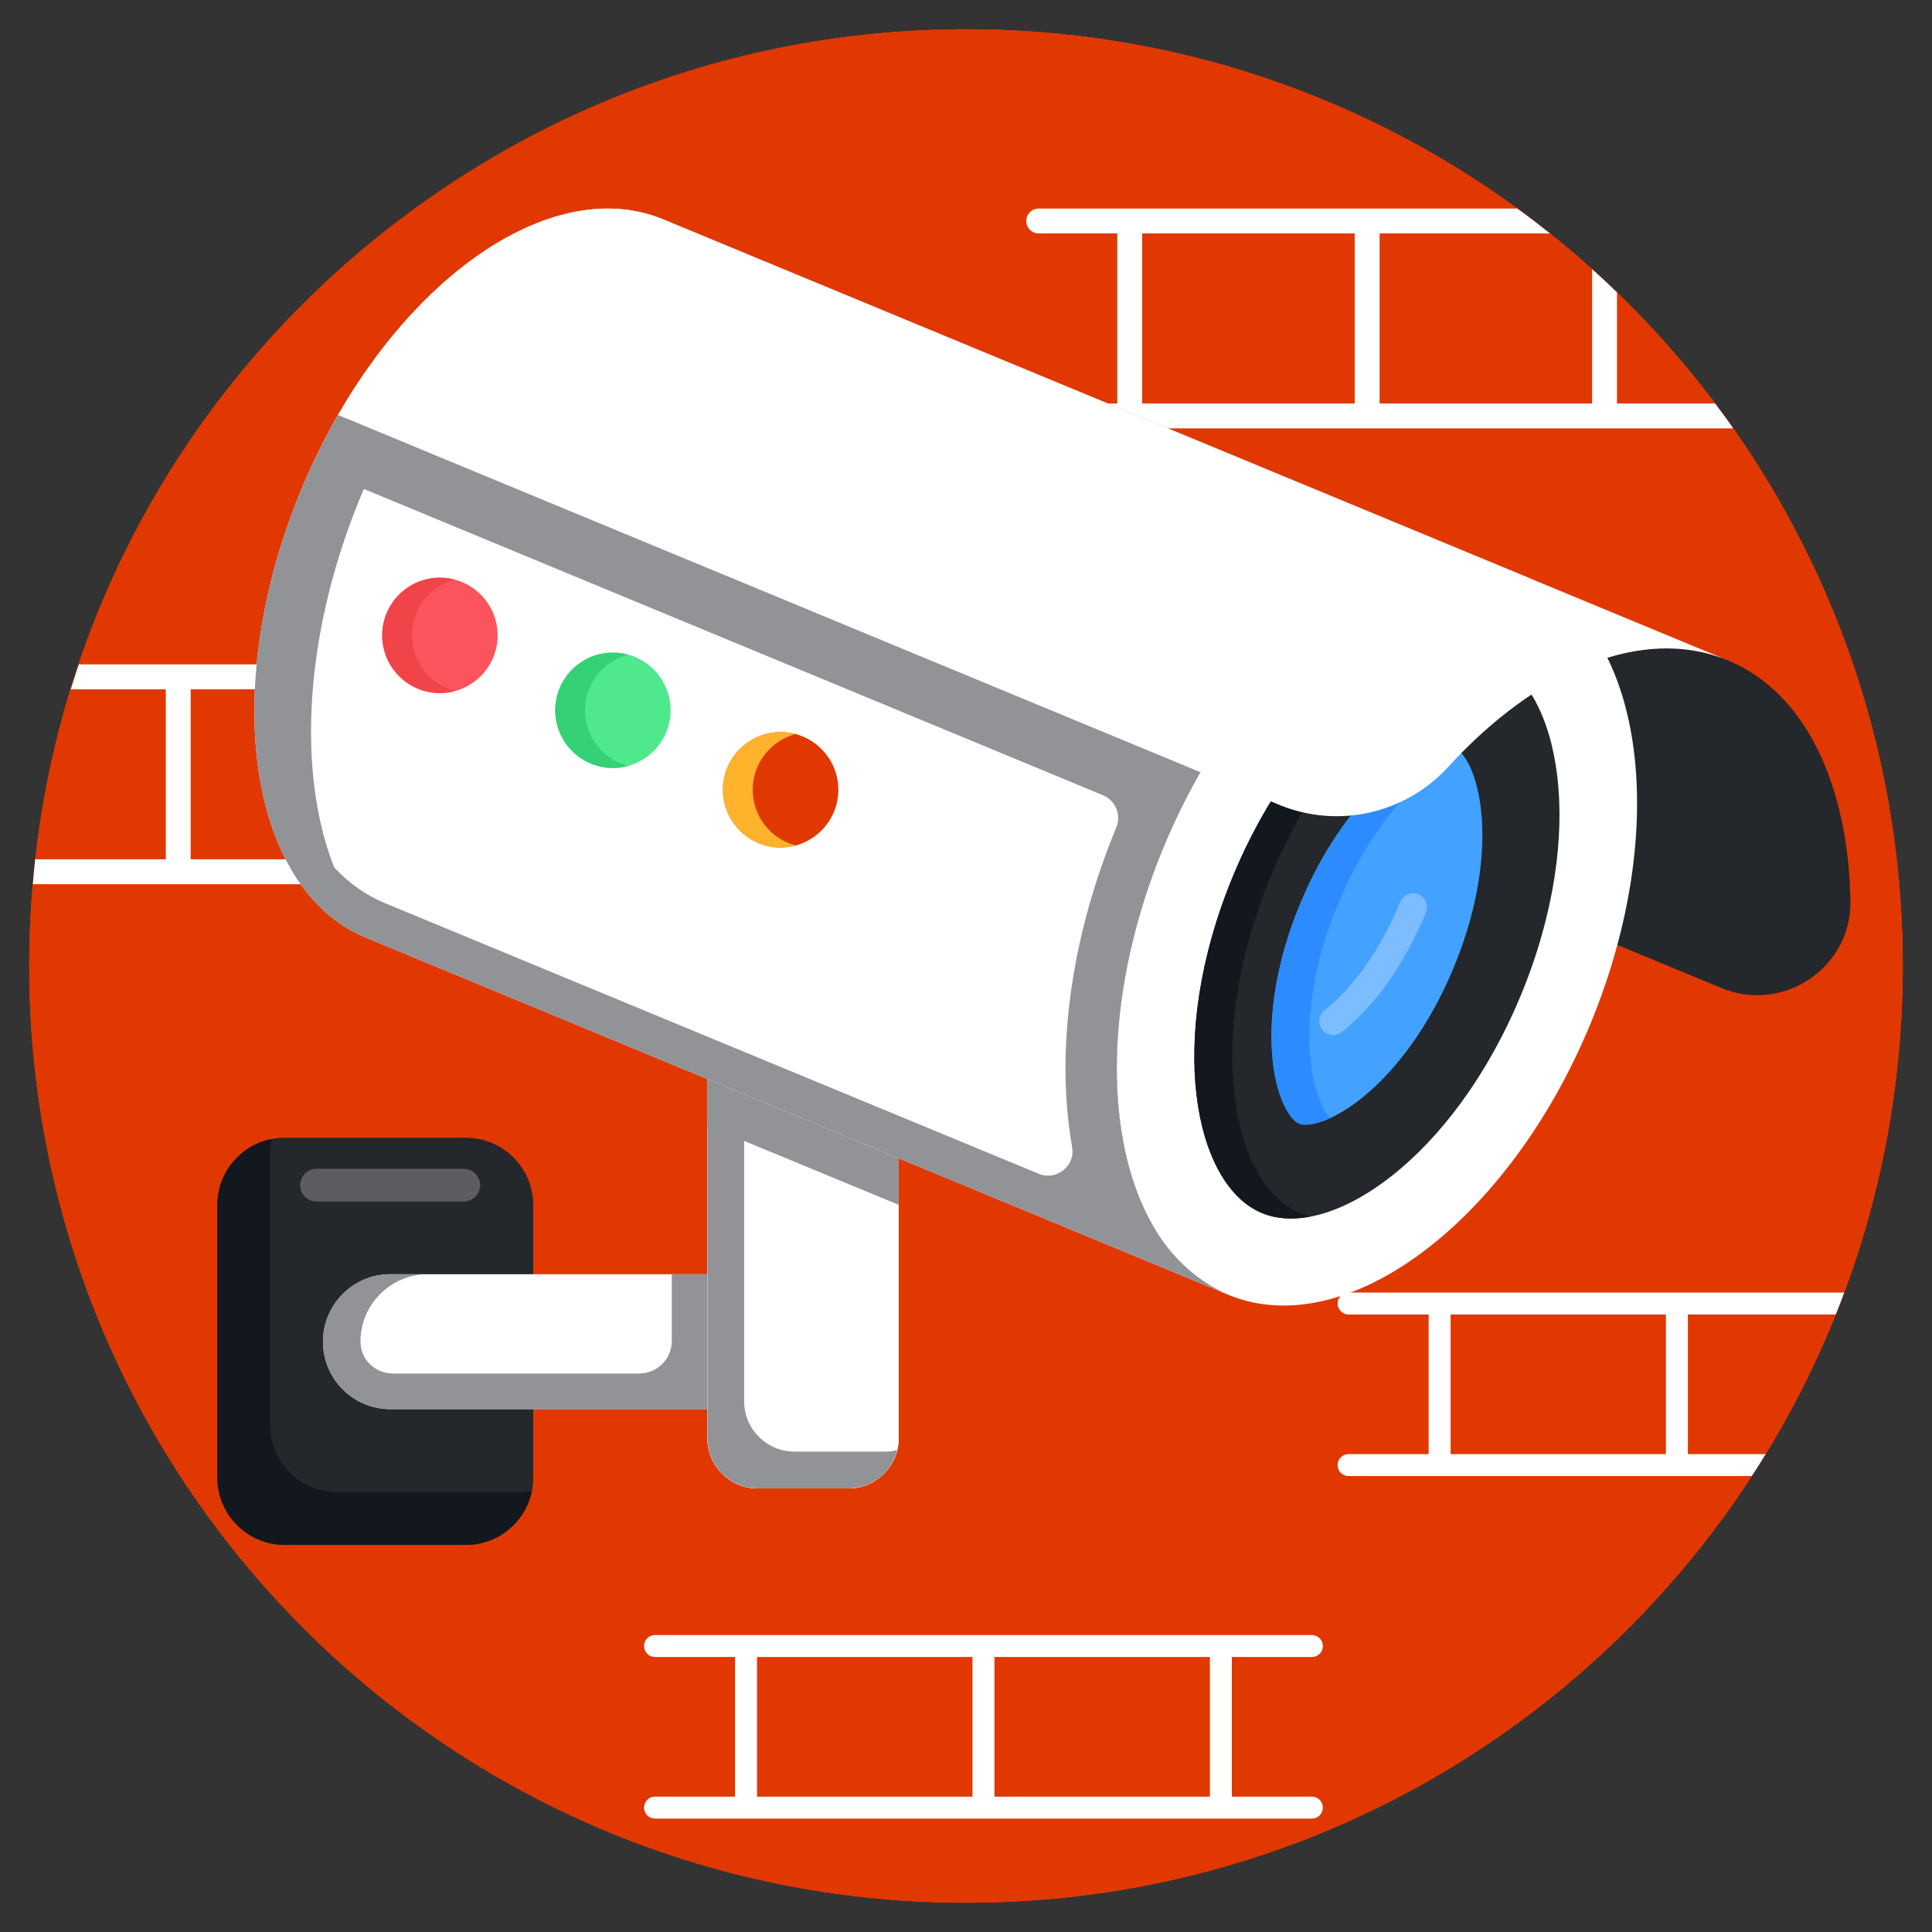 <!-- icon666.com - MILLIONS vector ICONS FREE --><svg id="Layer_1" enable-background="new 0 0 132 132" viewBox="0 0 132 132" xmlns="http://www.w3.org/2000/svg"><rect x="0" y="0" width="132" height="132" fill="#333333" stroke="none"/><g id="_x39_1"><g><path d="m130.002 65.996c0 35.347-28.648 64.005-63.995 64.005s-64.005-28.658-64.005-64.005 28.658-63.995 64.005-63.995 63.995 28.648 63.995 63.995z" fill="#ffbc50" style="fill: rgb(224, 56, 0);"></path></g><g><path d="m129.998 65.999c0 35.34-28.64 64-63.99 64-35.35 0-64.01-28.66-64.01-64 0-1.88.08-3.75.25-5.59.04-.57.1-1.14.16-1.7.45-3.99 1.28-7.88 2.43-11.61.18-.57.36-1.14.55-1.71 8.58-25.24 32.48-43.39 60.62-43.39 35.35 0 63.99 28.65 63.99 64z" fill="#ffbc50" style="fill: rgb(224, 56, 0);"></path></g><g><path d="m130 66c0 35.337-28.642 64-63.99 64-35.35 0-64.01-28.66-64.01-64 0-36.345 29.581-64 64.01-64 35.433 0 63.99 28.736 63.99 64z" fill="#ffbc50" style="fill: rgb(224, 56, 0);"></path></g><g><path d="m117.178 27.569h-6.7v-7.59c-.55-.54-1.12-1.07-1.7-1.59v9.18h-14.52v-11.62h11.64c-.73-.58-1.47-1.15-2.23-1.7h-32.7c-.47 0-.85.38-.85.85 0 .47.38.85.85.85h5.37v11.62h-4.32c-.47 0-.85.38-.85.85 0 .47.38.85.85.85h46.4c-.4-.58-.82-1.14-1.24-1.7zm-24.62 0h-14.52v-11.62h14.52z" fill="#f49f16" style="fill: rgb(255, 255, 255);"></path></g><g><path d="m13.029 47.094h14.521v11.615h-14.521zm16.22 0h14.521v11.615h-14.521zm21.589-1.705h-45.45c-.19.57-.37 1.14-.55 1.71h6.49v11.61h-8.92c-.06.56-.12 1.13-.16 1.7h47.54c.47 0 .85-.38.85-.85 0-.47-.38-.85-.85-.85h-4.32v-11.61h5.37c.47 0 .85-.39.85-.86-0-.46-.38-.85-.85-.85z" fill="#f49f16" style="fill: rgb(255, 255, 255);"></path></g><g><path d="m125.42 89.81c.2-.49.4-.99.58-1.5h-33.86c-.42 0-.75.34-.75.75s.33.75.75.75h5.47v9.54h-5.47c-.42 0-.75.33-.75.75 0 .41.33.75.75.75h27.54c.33-.49.64-.99.95-1.5h-5.31v-9.54zm-11.6 9.54h-14.71v-9.54h14.71z" fill="#f49f16" style="fill: rgb(255, 255, 255);"></path></g><g><path d="m89.633 122.752h-5.471v-9.54h5.471c.414 0 .75-.336.75-.75s-.336-.75-.75-.75h-6.221-16.22-16.22-6.22c-.414 0-.75.336-.75.75s.336.75.75.75h5.47v9.54h-5.47c-.414 0-.75.336-.75.75s.336.75.75.75h6.22 16.22 16.22 6.221c.414 0 .75-.336.75-.75s-.336-.75-.75-.75zm-37.91-9.54h14.72v9.54h-14.72zm16.22 0h14.72v9.54h-14.72z" fill="#f49f16" style="fill: rgb(255, 255, 255);"></path></g><g><g><g><path d="m36.431 82.338v18.61c0 2.541-2.06 4.602-4.602 4.602h-12.373c-2.541 0-4.602-2.06-4.602-4.602v-18.61c0-2.541 2.06-4.602 4.602-4.602h12.373c2.541 0 4.602 2.06 4.602 4.602z" fill="#24272b"></path></g><g><path d="m36.34 101.863c-.42 2.1-2.28 3.69-4.51 3.69h-12.37c-2.55 0-4.61-2.06-4.61-4.6v-18.62c0-2.23 1.58-4.08 3.69-4.51-.06.3-.09.61-.09.92v18.61c0 2.54 2.06 4.6 4.6 4.6h12.37c.31 0 .62-.03.92-.09z" fill="#13181e"></path></g><g><path d="m48.331 87.059v9.217h-21.655c-2.544 0-4.607-2.063-4.607-4.607 0-1.275.516-2.427 1.349-3.261.834-.834 1.986-1.349 3.258-1.349z" fill="#fff"></path></g><g><path d="m48.331 87.059v9.217h-21.655c-.166 0-.329-.009-.49-.026-.129-.014-.255-.032-.378-.057-.032-.006-.06-.011-.089-.017-.066-.014-.129-.029-.195-.046-.06-.014-.12-.032-.178-.049-.473-.143-.914-.358-1.309-.636-.057-.037-.109-.077-.163-.12-.023-.017-.049-.037-.074-.057-.063-.052-.126-.103-.189-.16-.074-.066-.149-.138-.221-.209-.032-.034-.066-.069-.097-.103-.057-.063-.115-.129-.172-.195-.063-.077-.123-.155-.181-.238-.12-.163-.229-.335-.324-.516-.032-.054-.06-.112-.086-.169-.034-.066-.066-.132-.095-.201-.235-.556-.367-1.166-.367-1.808 0-1.275.516-2.427 1.349-3.261.834-.834 1.986-1.349 3.258-1.349h2.561c-1.272 0-2.424.516-3.258 1.349-.834.834-1.349 1.986-1.349 3.261 0 .008 0.0.016 0.0.024.006 1.199 1.021 2.151 2.22 2.151h16.827c1.226 0 2.221-.994 2.221-2.221v-4.564h2.432z" fill="#e5f5f9" style="fill: rgb(145, 147, 151);"></path></g><g><path d="m61.399 70.527v27.726c0 1.899-1.539 3.438-3.438 3.438h-6.192c-1.899 0-3.438-1.539-3.438-3.438v-27.726z" fill="#fff"></path></g><g><path d="m61.399 70.527v27.726c0 1.899-1.539 3.438-3.438 3.438h-6.192c-1.899 0-3.438-1.539-3.438-3.438v-27.726z" fill="#fff"></path></g><g><path d="m61.401 70.529v27.72c0 1.9-1.54 3.44-3.44 3.44h-6.19c-1.9 0-3.44-1.54-3.44-3.44v-27.72z" fill="#fff"></path></g><g><path d="m61.401 70.529v11.79l-13.07-5.41v-6.38z" fill="#e5f5f9" style="fill: rgb(145, 147, 151);"></path></g><g><path d="m61.292 99.069c-.36 1.51-1.71 2.62-3.33 2.62h-6.19c-1.9 0-3.44-1.54-3.44-3.44v-27.72h2.51v25.21c0 1.9 1.54 3.44 3.44 3.44h6.19c.28 0.0.56-.03.82-.11z" fill="#e5f5f9" style="fill: rgb(145, 147, 151);"></path></g><g><g><path d="m94.668 57.999c6.602-10.32 16.105-15.897 23.375-12.885 5.322 2.204 8.236 8.508 8.384 16.422.086 4.576-4.59 7.717-8.819 5.966z" fill="#d3e6ed" style="fill: rgb(36, 39, 43);"></path></g><g><path d="m108.656 69.969c-5.611 13.547-16.69 21.827-24.742 18.492-8.054-3.336-10.031-17.024-4.419-30.571 5.612-13.55 16.689-21.83 24.743-18.494 8.052 3.335 10.031 17.024 4.418 30.573z" fill="#fff"></path></g><g><path d="m86.224 82.883c-4.651-1.926-6.609-11.857-1.982-23.027 4.627-11.171 13.034-16.809 17.685-14.883 4.651 1.926 6.608 11.858 1.981 23.029-4.627 11.17-13.033 16.807-17.684 14.881z" fill="#24272b"></path></g><g><path d="m86.831 59.859c-4.63 11.17-2.67 21.1 1.98 23.02.24.1.5.18.76.23-1.24.25-2.38.17-3.35-.23-4.65-1.92-6.61-11.85-1.98-23.02 4.39-10.59 12.17-16.21 16.93-15.12-4.66.91-10.69 6.28-14.34 15.12z" fill="#13181e"></path></g><g><path d="m88.757 76.77c-.544-.225-1.466-1.513-1.78-4.138-.383-3.206.274-7.068 1.852-10.876 1.578-3.809 3.844-7.005 6.382-9.001 2.078-1.634 3.641-1.893 4.185-1.668s1.466 1.513 1.78 4.138c.383 3.206-.275 7.069-1.852 10.878-1.577 3.808-3.844 7.004-6.381 9-2.078 1.634-3.641 1.892-4.184 1.667z" fill="#43a1ff"></path></g><g><path d="m99.862 51.459c-.6.27-1.3.69-2.07 1.29-2.53 2-4.8 5.2-6.38 9.01-1.58 3.8-2.23 7.67-1.85 10.87.23 1.96.81 3.18 1.31 3.76-1.02.48-1.77.53-2.12.38-.54-.22-1.46-1.51-1.78-4.14-.38-3.2.28-7.07 1.86-10.87 1.57-3.81 3.84-7.01 6.38-9.01 2.08-1.63 3.64-1.89 4.18-1.66.14.06.3.18.47.37z" fill="#2c8cff"></path></g><g><path d="m104.242 39.399c-7.74-3.21-18.27 4.31-24.06 16.93-.24.51-.47 1.03-.69 1.56-5.61 13.55-3.63 27.24 4.42 30.57l-8.48-3.51-50.44-20.89c-8.05-3.34-10.03-17.03-4.42-30.58.22-.53.45-1.05.68-1.56 5.79-12.62 16.32-20.14 24.06-16.93l50.44 20.89z" fill="#fff"></path></g><g><path d="m34 43.41c0 2.174-1.767 3.942-3.942 3.942s-3.941-1.767-3.941-3.942c0-2.174 1.767-3.942 3.941-3.942s3.942 1.767 3.942 3.942z" fill="#fc545d"></path></g><g><path d="m95.752 35.879-50.44-20.89c-.97-.4-1.98-.64-3.03-.71-.02 0-.05-.01-.08 0-.23-.02-.46-.03-.69-.03-6.08 0-12.99 5.13-17.92 13.26-.21.34-.42.7-.62 1.05-.61 1.07-1.19 2.2-1.72 3.36-.23.51-.46 1.03-.68 1.56-5.61 13.55-3.63 27.24 4.42 30.58l1.43.59 49.01 20.3 8.13 3.36c-2.29-1.145-3.94-2.9-5.01-4.97h-.01c-3.19-5.99-3.06-15.76.95-25.45.22-.53.45-1.05.69-1.56 5.79-12.62 16.32-20.14 24.06-16.93zm-19.49 20.67c-2.95 7.13-4.07 14.57-3.15 20.96.042.294.089.585.139.873.226 1.291-1.079 2.314-2.29 1.812l-44.65-18.485c-1.33-.55-2.49-1.38-3.48-2.45-2.584-6.552-2.063-16.261 2.027-25.852l50.5 20.925c.859.356 1.267 1.341.91 2.2z" fill="#e5f5f9" style="fill: rgb(145, 147, 151);"></path></g><g><path d="m118.043 45.114c-5.813-2.408-13.055.675-19.098 7.284-2.932 3.206-7.547 4.247-11.56 2.584l-64.287-26.629c5.993-10.424 15.242-16.254 22.22-13.364z" fill="#fff"></path></g></g></g><g><g><path d="m57.278 53.96c0 2.174-1.767 3.942-3.942 3.942-2.174 0-3.941-1.767-3.941-3.942s1.767-3.942 3.941-3.942c2.174 0 3.942 1.767 3.942 3.942z" fill="#ffbc50" style="fill: rgb(224, 56, 0);"></path></g><g><path d="m45.818 48.528c0 2.174-1.767 3.942-3.942 3.942-2.174 0-3.941-1.767-3.941-3.942s1.767-3.942 3.941-3.942c2.174 0 3.942 1.767 3.942 3.942z" fill="#4fe88d"></path></g></g><g><g><path d="m54.347 57.76c-.323.098-.659.14-1.01.14-2.174 0-3.942-1.767-3.942-3.941 0-2.174 1.767-3.942 3.942-3.942.351 0 .687.042 1.01.14-1.683.449-2.918 1.978-2.918 3.801 0 1.823 1.235 3.352 2.918 3.801z" fill="#ffb32c"></path></g><g><path d="m42.901 52.332c-.323.098-.673.14-1.024.14-2.174 0-3.941-1.767-3.941-3.942 0-2.174 1.767-3.941 3.941-3.941.351 0 .701.042 1.024.14-1.697.449-2.931 1.978-2.931 3.801 0 1.824 1.234 3.353 2.931 3.801z" fill="#35d175"></path></g><g><path d="m31.063 47.212c-.323.098-.659.14-1.01.14-2.174 0-3.941-1.767-3.941-3.941 0-2.174 1.767-3.942 3.941-3.942.351 0 .687.042 1.01.14-1.683.449-2.917 1.978-2.917 3.801 0 1.823 1.234 3.352 2.917 3.801z" fill="#f14448"></path></g></g></g><g opacity=".3"><g><path d="m90.339 70.357c-.324-.413-.253-1.01.16-1.334 2.013-1.582 3.851-4.212 5.174-7.406.202-.486.764-.714 1.241-.514.485.201.715.756.515 1.241-1.446 3.49-3.491 6.393-5.756 8.173-.41.322-1.008.255-1.334-.16z" fill="#fff"></path></g></g><g><g opacity=".5"><g opacity=".5"><path d="m21.629 79.854 10.055 0c.619 0 1.119.501 1.119 1.119 0 .619-.501 1.119-1.119 1.119l-10.055-0c-.619 0-1.119-.501-1.119-1.119s.501-1.119 1.119-1.119z" fill="#fff"></path></g></g></g></g></svg>
